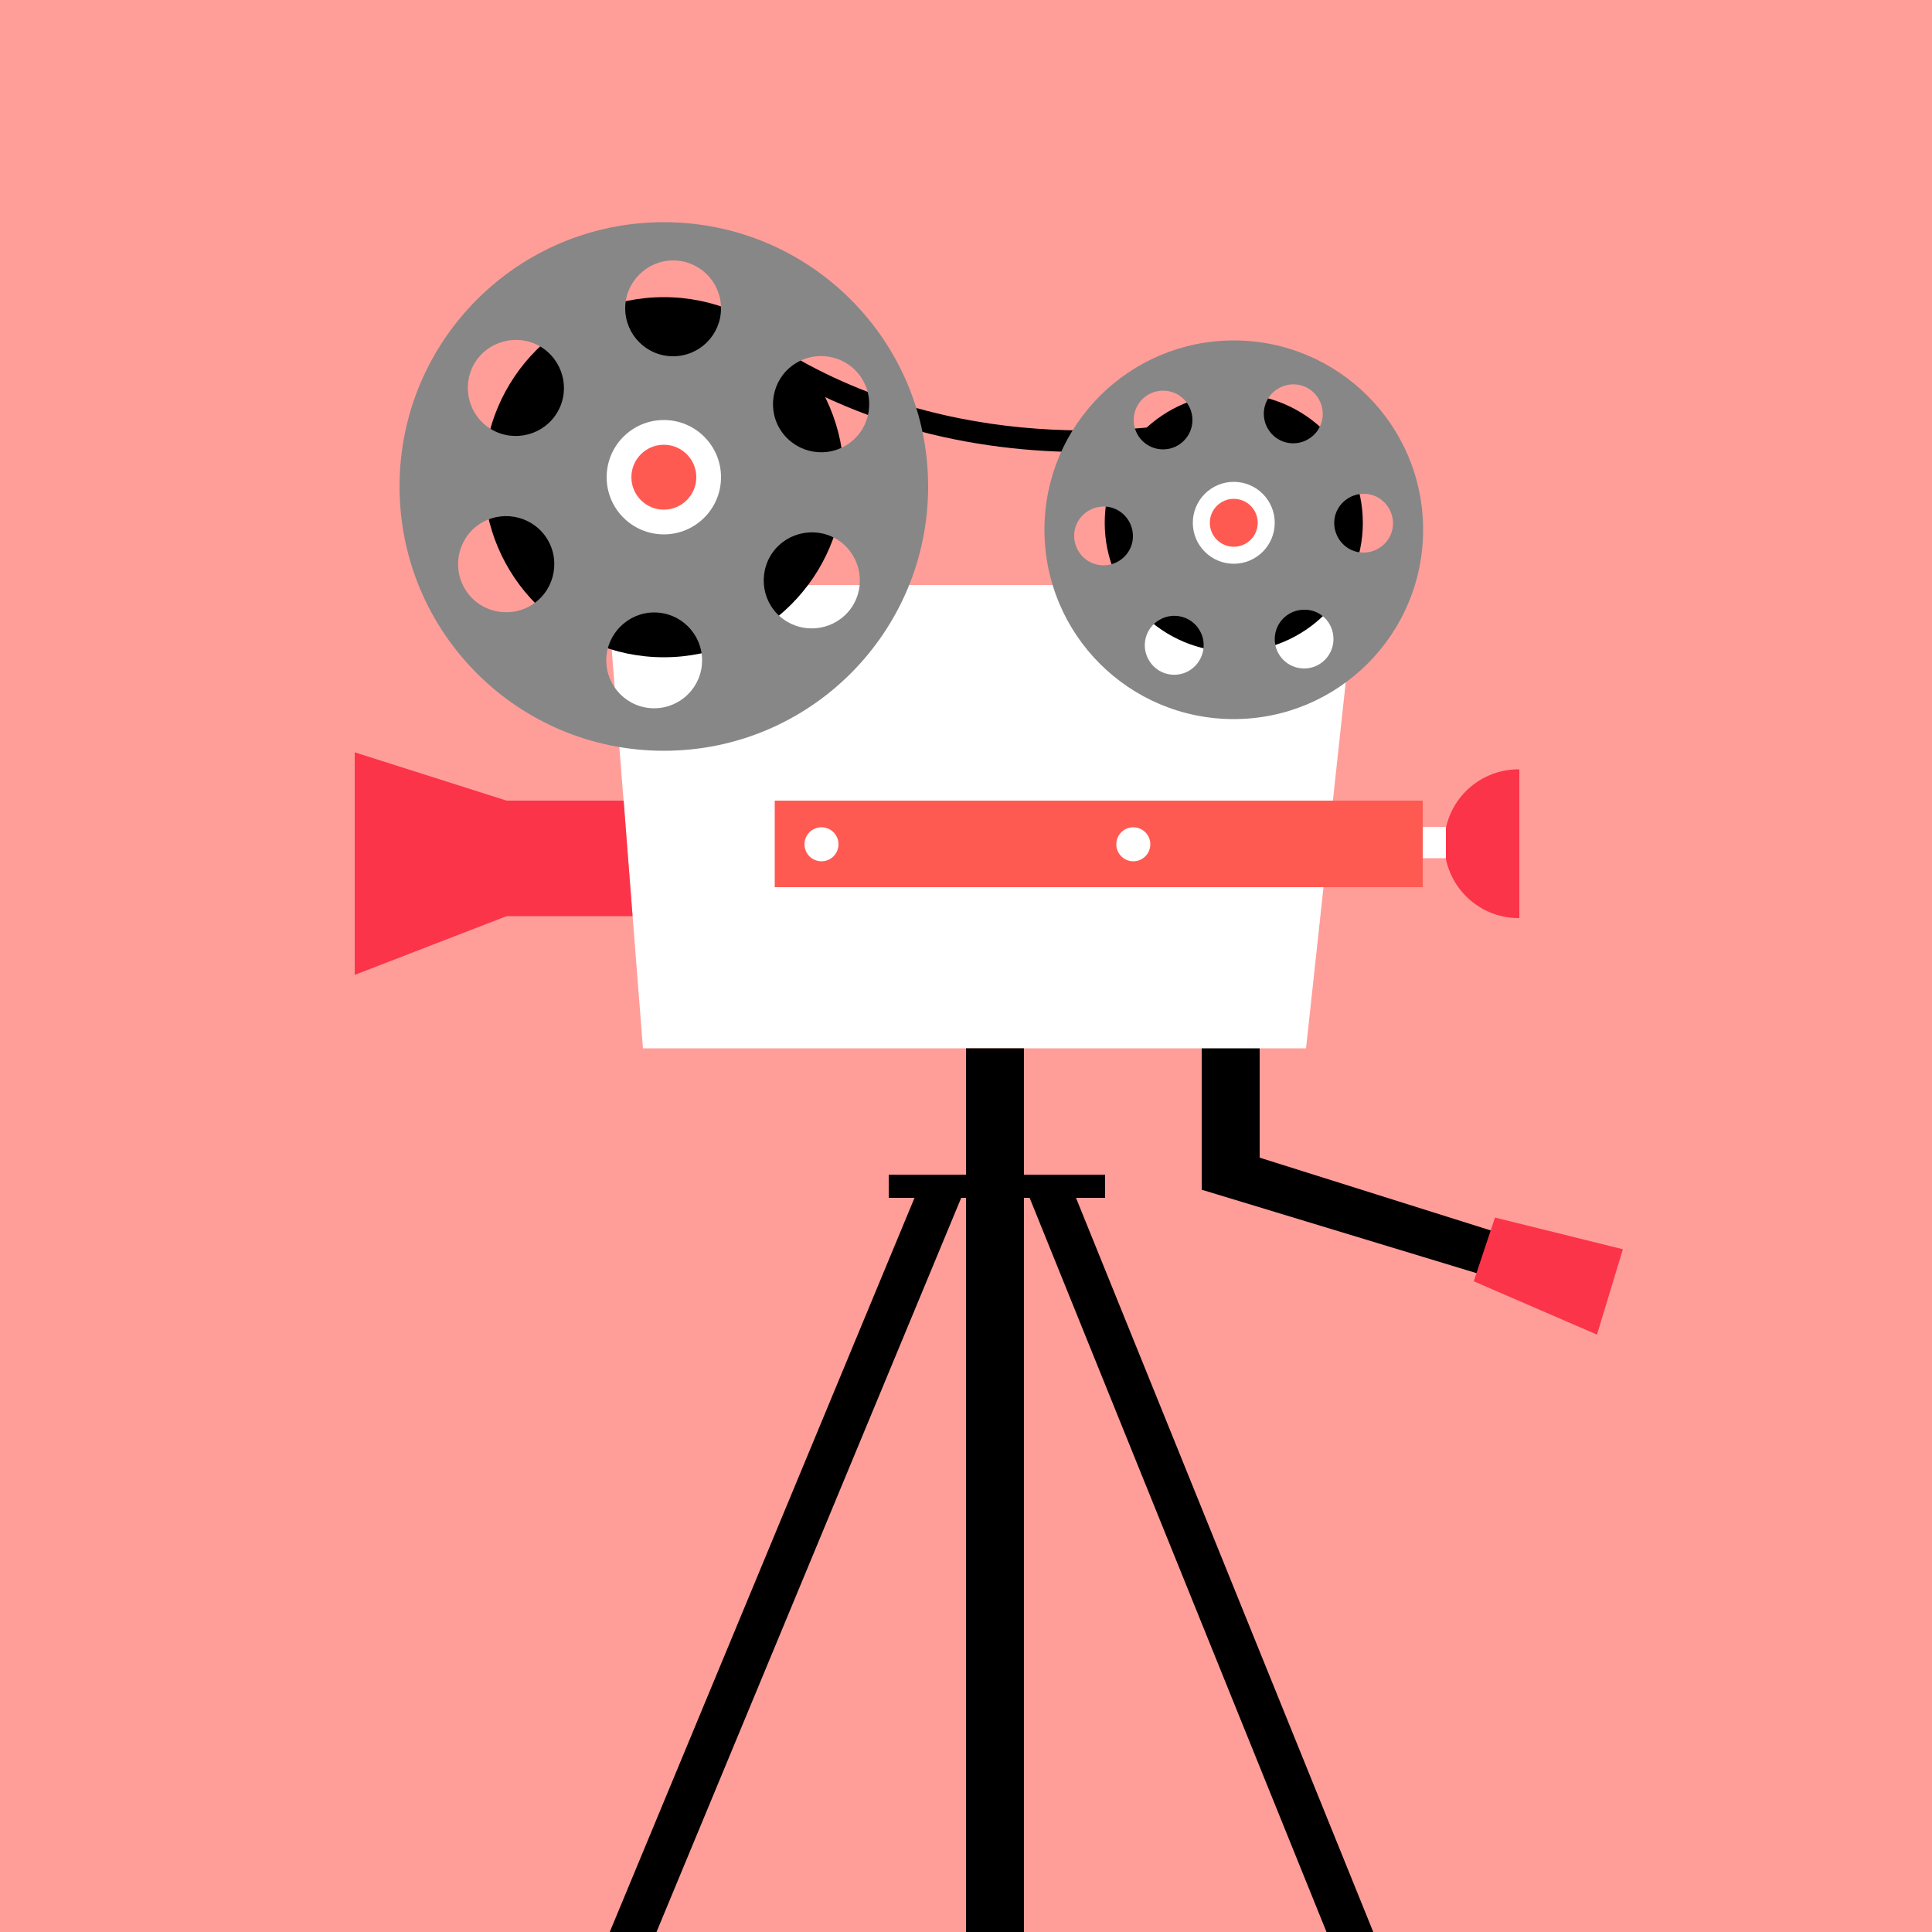 <?xml version="1.0" encoding="utf-8"?>
<!-- Generator: Adobe Illustrator 18.1.1, SVG Export Plug-In . SVG Version: 6.00 Build 0)  -->
<!DOCTYPE svg PUBLIC "-//W3C//DTD SVG 1.1//EN" "http://www.w3.org/Graphics/SVG/1.1/DTD/svg11.dtd">
<svg version="1.1" id="Layer_1" xmlns="http://www.w3.org/2000/svg" xmlns:xlink="http://www.w3.org/1999/xlink" x="0px" y="0px"
	 width="500px" height="500px" viewBox="0 0 500 500" enable-background="new 0 0 500 500" xml:space="preserve">
<g>
	<g>
		<rect fill-rule="evenodd" clip-rule="evenodd" fill="#FF9E99" width="500" height="500"/>
	</g>
</g>
<g>
	<g>
		<g>
			<rect x="230" y="304" width="56" height="6"/>
		</g>
	</g>
	<g>
		<g>
			<polygon points="355.4,500 276.2,304.4 265.9,308.6 343.3,500 			"/>
		</g>
	</g>
	<g>
		<g>
			<polygon points="169.9,500 249.3,308.7 239,304.4 157.8,500 			"/>
		</g>
	</g>
	<g>
		<g>
			<g>
				<polygon points="384.8,330.3 311,307.9 311,269 326,269 326,299.6 389.5,319.6 				"/>
			</g>
		</g>
	</g>
	<g>
		<g>
			<polygon fill="#FB3449" points="381.4,331.6 413.3,345.4 420,323.3 386.9,315.1 			"/>
		</g>
	</g>
	<g>
		<g>
			<polygon fill="#FFFFFF" points="338,271.3 166.4,271.3 157,151.4 351,151.4 			"/>
		</g>
	</g>
	<polygon fill="#FB3449" points="161.4,207.2 131.1,207.2 131.1,207.2 91.8,194.7 91.8,252.3 131.1,237.1 163.7,237.1 	"/>
	<g>
		<g>
			<rect x="250" y="271.3" width="15" height="228.7"/>
		</g>
	</g>
	<g>
		<g>
			<path d="M280.8,117c-26.9,0-64.1-6-96.6-32.7l3.5-4.3c44.5,36.6,98.7,32.7,119.9,29.3l0.9,5.5C302,115.9,292.3,117,280.8,117z"/>
		</g>
	</g>
	<g>
		<g>
			<circle cx="171.8" cy="123.5" r="46.6"/>
		</g>
	</g>
	<g>
		<g>
			<path fill="#878787" d="M171.8,57.5c-37.8,0-68.4,30.6-68.4,68.4s30.6,68.4,68.4,68.4s68.4-30.6,68.4-68.4S209.6,57.5,171.8,57.5
				z M174.2,92.2c-6.9,0-12.4-5.6-12.4-12.4s5.6-12.4,12.4-12.4c6.9,0,12.4,5.6,12.4,12.4S181.1,92.2,174.2,92.2z M201.7,110.8
				c-3.4-5.9-1.4-13.6,4.6-17c5.9-3.4,13.6-1.4,17,4.6c3.4,5.9,1.4,13.6-4.6,17C212.8,118.8,205.2,116.8,201.7,110.8z M199.3,144
				c3.4-5.9,11-8,17-4.6c5.9,3.4,8,11,4.6,17c-3.4,5.9-11,8-17,4.6S195.9,150,199.3,144z M169.3,158.5c6.9,0,12.4,5.6,12.4,12.4
				c0,6.9-5.6,12.4-12.4,12.4c-6.9,0-12.4-5.6-12.4-12.4C156.9,164.1,162.5,158.5,169.3,158.5z M141.8,139.8
				c3.4,5.9,1.4,13.6-4.6,17c-5.9,3.4-13.6,1.4-17-4.6c-3.4-5.9-1.4-13.6,4.6-17S138.4,133.9,141.8,139.8z M144.3,106.6
				c-3.4,5.9-11,8-17,4.6c-5.9-3.4-8-11-4.6-17c3.4-5.9,11-8,17-4.6C145.7,93.1,147.7,100.7,144.3,106.6z"/>
		</g>
	</g>
	<g>
		<g>
			<circle fill="#FFFFFF" cx="171.8" cy="123.5" r="14.8"/>
		</g>
	</g>
	<g>
		<g>
			<circle fill="#FF5A52" cx="171.8" cy="123.5" r="8.4"/>
		</g>
	</g>
	<g>
		<g>
			<circle cx="319.3" cy="135.3" r="33.4"/>
		</g>
	</g>
	<g>
		<g>
			<path fill="#878787" d="M319.3,88.1c-27,0-49,21.9-49,49s21.9,49,49,49c27,0,49-21.9,49-49S346.3,88.1,319.3,88.1z M330.9,100.5
				c3.6-2.1,8.3-0.9,10.4,2.8c2.1,3.6,0.9,8.3-2.8,10.4c-3.6,2.1-8.3,0.9-10.4-2.8C326,107.3,327.2,102.6,330.9,100.5z M356.7,128.8
				c3.6,2.1,4.9,6.8,2.8,10.4c-2.1,3.6-6.8,4.9-10.4,2.8c-3.6-2.1-4.9-6.8-2.8-10.4C348.4,128,353.1,126.7,356.7,128.8z
				 M345.1,165.4c0,4.2-3.4,7.6-7.6,7.6c-4.2,0-7.6-3.4-7.6-7.6c0-4.2,3.4-7.6,7.6-7.6C341.7,157.7,345.1,161.1,345.1,165.4z
				 M307.7,173.6c-3.6,2.1-8.3,0.9-10.4-2.8c-2.1-3.6-0.9-8.3,2.8-10.4c3.6-2.1,8.3-0.9,10.4,2.8
				C312.6,166.8,311.3,171.5,307.7,173.6z M281.8,145.3c-3.6-2.1-4.9-6.8-2.8-10.4s6.8-4.9,10.4-2.8c3.6,2.1,4.9,6.8,2.8,10.4
				C290.1,146.1,285.5,147.4,281.8,145.3z M293.4,108.7c0-4.2,3.4-7.6,7.6-7.6c4.2,0,7.6,3.4,7.6,7.6c0,4.2-3.4,7.6-7.6,7.6
				C296.8,116.3,293.4,112.9,293.4,108.7z"/>
		</g>
	</g>
	<g>
		<g>
			<circle fill="#FFFFFF" cx="319.3" cy="135.3" r="10.6"/>
		</g>
	</g>
	<g>
		<g>
			<circle fill="#FF5A52" cx="319.3" cy="135.3" r="6.2"/>
		</g>
	</g>
	<g>
		<g>
			<path fill="#FB3449" d="M393,199.1c0.1,0,0.2,0,0.2,0v38.5c-0.1,0-0.2,0-0.2,0c-10.6,0-19.2-8.6-19.2-19.2
				C373.7,207.7,382.4,199.1,393,199.1z"/>
		</g>
	</g>
	<g>
		<g>
			<rect x="362.7" y="214" fill="#FFFFFF" width="11.5" height="8.1"/>
		</g>
	</g>
	<g>
		<g>
			<rect x="200.5" y="207.2" fill="#FF5A52" width="167.7" height="22.4"/>
		</g>
	</g>
	<g>
		<g>
			<circle fill="#FFFFFF" cx="293.3" cy="218.5" r="4.4"/>
		</g>
	</g>
	<g>
		<g>
			<circle fill="#FFFFFF" cx="212.6" cy="218.5" r="4.4"/>
		</g>
	</g>
</g>
</svg>
